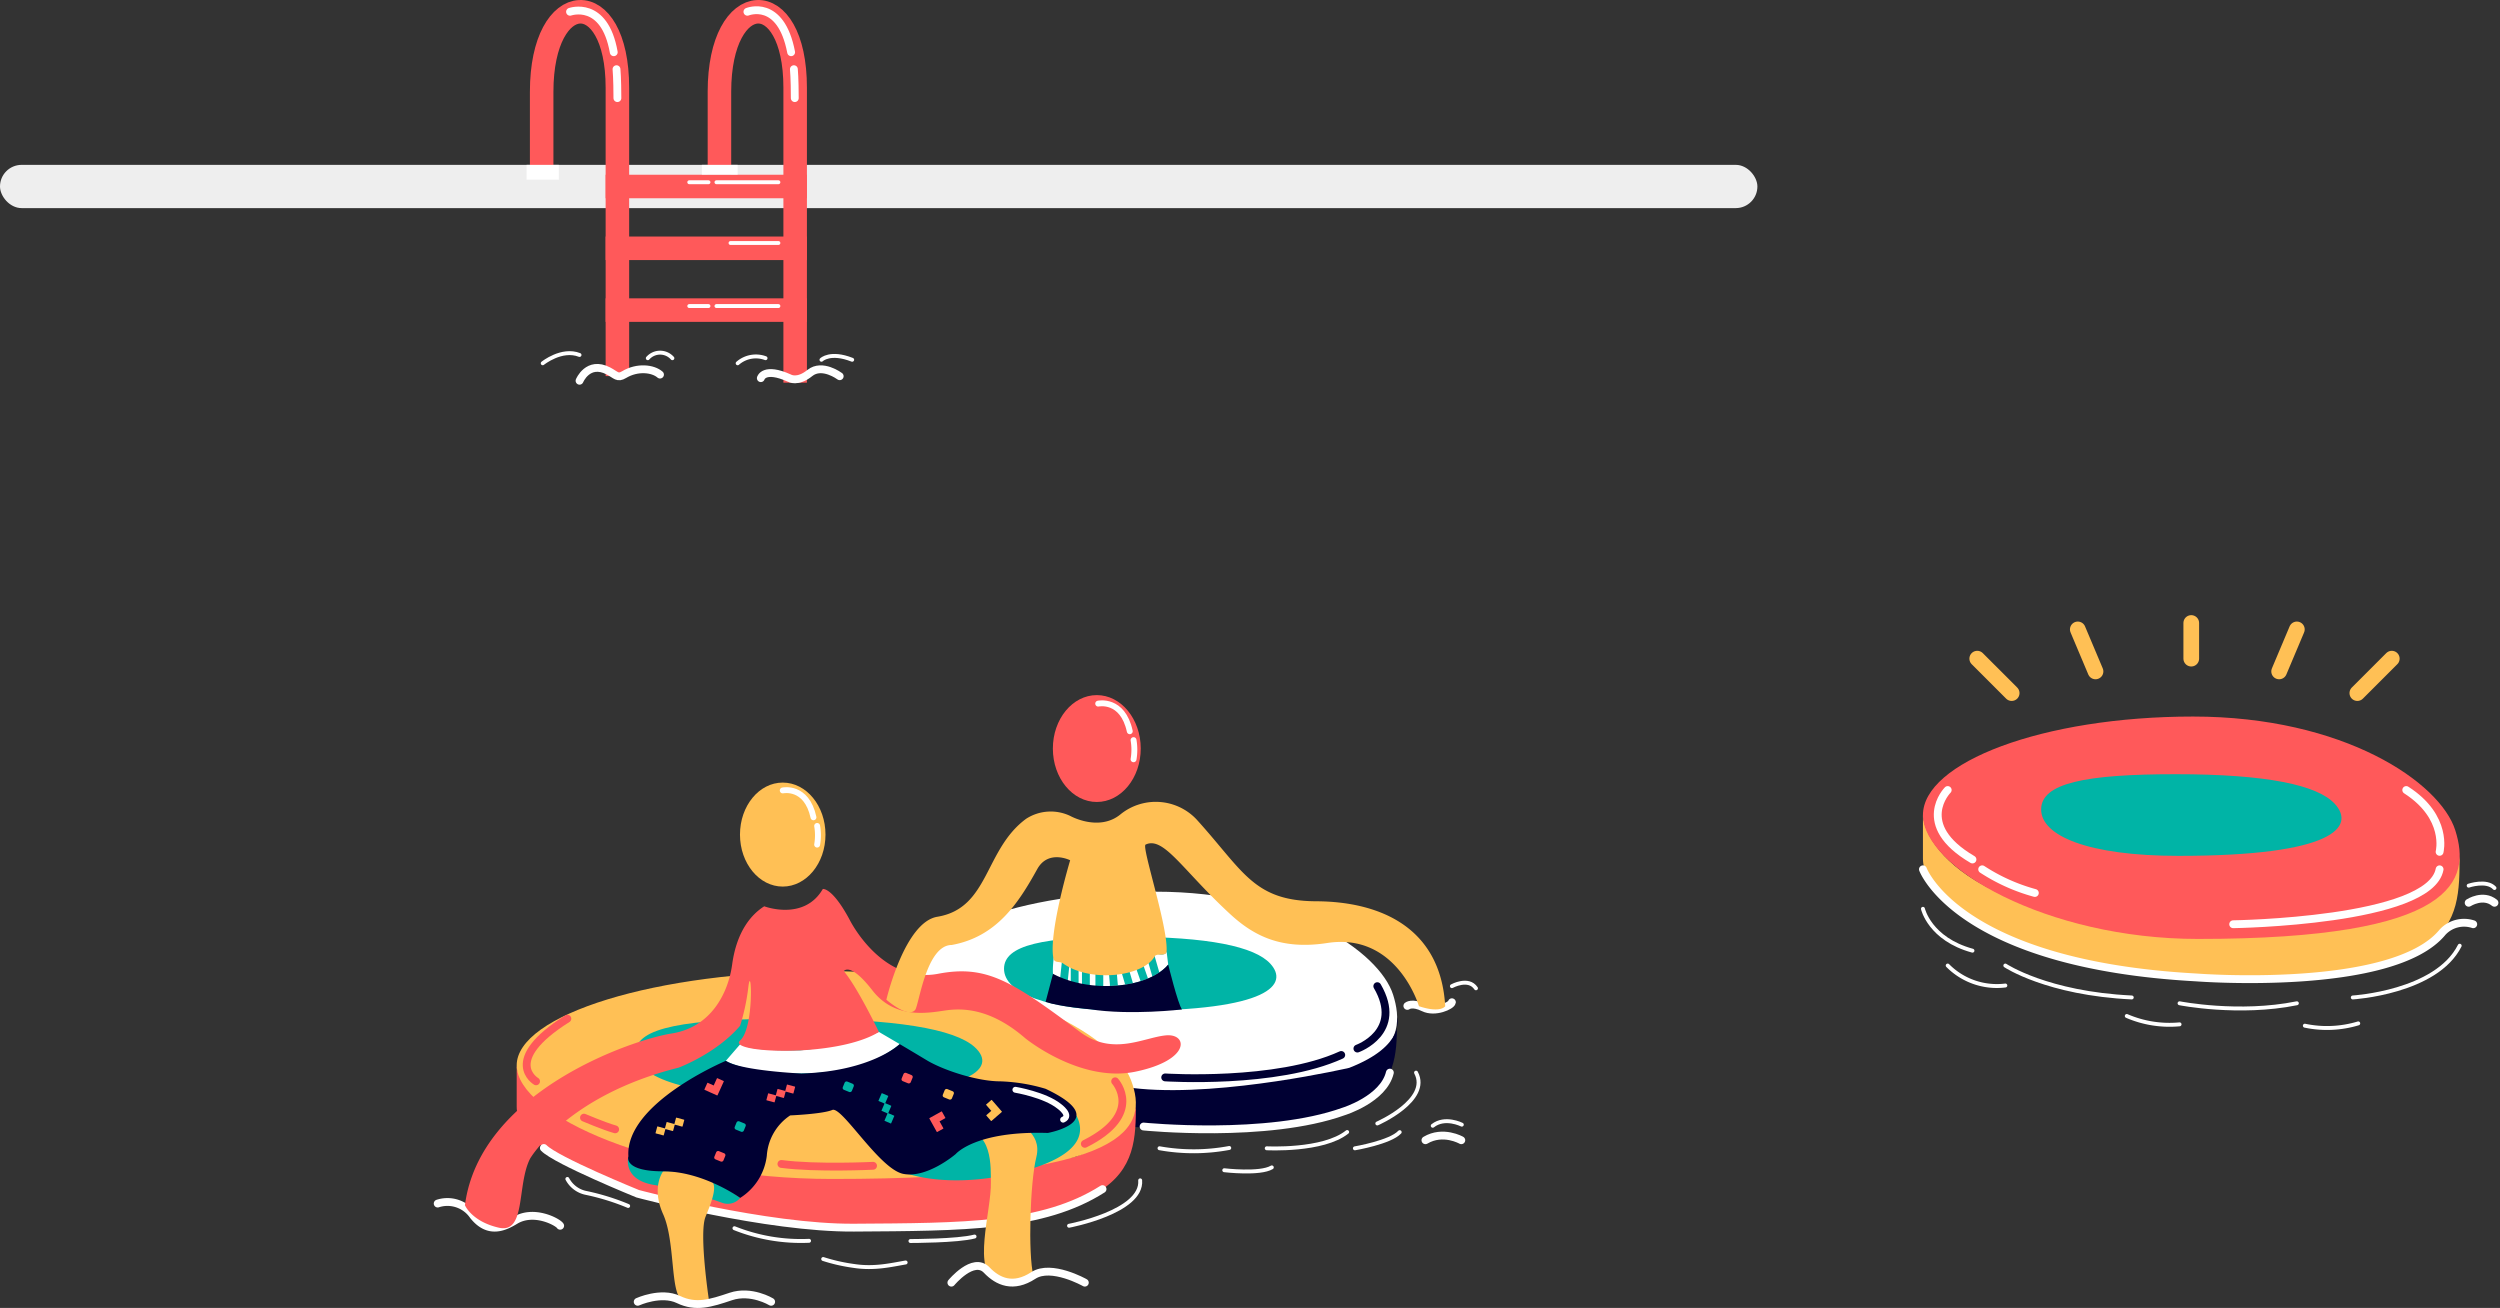 <svg xmlns="http://www.w3.org/2000/svg" xmlns:xlink="http://www.w3.org/1999/xlink" width="637.632" height="333.597" viewBox="0 0 637.632 333.597">
  <rect x="0" y="0" width="637.632" height="333.597" fill="#333333" stroke="none"/>
  <defs>
    <clipPath id="clip-path">
      <path id="Path_1896" data-name="Path 1896" d="M246.041,358.114s-.529,4.369,0,4.962,4.778,2.964,15.348,2.371,13.83-5.433,13.83-5.433l-.407-3.352s-.046,1.184-2.262.676c0,0-.944-.086-1.661,1.4,0,0-4.42,4.816-14.251,3.665a23.565,23.565,0,0,1-7.513-2.451s-1.009-.966-1.717-.751C247.41,359.2,246.152,358.962,246.041,358.114Z" transform="translate(-245.806 -356.662)" fill="none"/>
    </clipPath>
  </defs>
  <g id="Group_2163" data-name="Group 2163" transform="translate(20.229 -262.594)">
    <g id="Group_1705" data-name="Group 1705" transform="translate(148.548 126.941)">
      <path id="Path_1890" data-name="Path 1890" d="M438.437,425.2c-64.671-5.963-64.671-30.317-64.671-30.317v11.1c0,13.36,31.211,29.157,69.673,30.317,67.2,2.026,67.2-13.193,67.2-31.189,0,0,.169,8.589-13.454,14.2C497.185,419.308,462.253,427.394,438.437,425.2Z" transform="translate(-52.092 -51.352)" fill="#ffc055"/>
      <path id="Path_1893" data-name="Path 1893" d="M509.536,394.091c4.037,12.736.5,27.747-65.687,27.728-38.479-.011-70.083-18.243-70.083-31.6s30.421-25.123,68.9-25.123S505.662,381.87,509.536,394.091Z" transform="translate(-52.092 -46.686)" fill="#ff595a"/>
      <path id="Path_1894" data-name="Path 1894" d="M484.441,390.127c5.192,5.707.052,13.243-39.881,13.234-23.217-.006-35.045-5.142-35.045-11.829s11.082-9,34.3-9S480.034,385.284,484.441,390.127Z" transform="translate(-57.692 -49.418)" fill="#00b4a6"/>
      <line id="Line_189" data-name="Line 189" x2="8.786" y2="8.786" transform="translate(335.521 303.643)" fill="none" stroke="#ffc055" stroke-linecap="round" stroke-linejoin="round" stroke-width="4"/>
      <line id="Line_190" data-name="Line 190" x1="8.786" y2="8.786" transform="translate(432.469 303.643)" fill="none" stroke="#ffc055" stroke-linecap="round" stroke-linejoin="round" stroke-width="4"/>
      <line id="Line_191" data-name="Line 191" x2="4.52" y2="10.718" transform="translate(361.17 296.183)" fill="none" stroke="#ffc055" stroke-linecap="round" stroke-linejoin="round" stroke-width="4"/>
      <line id="Line_192" data-name="Line 192" x1="4.52" y2="10.718" transform="translate(412.523 296.183)" fill="none" stroke="#ffc055" stroke-linecap="round" stroke-linejoin="round" stroke-width="4"/>
      <line id="Line_193" data-name="Line 193" y2="9.095" transform="translate(390.11 294.548)" fill="none" stroke="#ffc055" stroke-linecap="round" stroke-linejoin="round" stroke-width="4"/>
      <path id="Path_1930" data-name="Path 1930" d="M514.119,425.308a7.454,7.454,0,0,0-7.812,2.008c-12.649,15.481-62.869,11.556-62.869,11.556-60.783-3.335-69.673-27.573-69.673-27.573" transform="translate(-52.092 -53.925)" fill="none" stroke="#fff" stroke-linecap="round" stroke-linejoin="round" stroke-width="2"/>
      <path id="Path_1931" data-name="Path 1931" d="M373.766,423.242s1.714,7.685,12.633,10.679" transform="translate(-52.092 -55.795)" fill="none" stroke="#fff" stroke-linecap="round" stroke-linejoin="round" stroke-width="1"/>
      <path id="Path_1932" data-name="Path 1932" d="M398.681,440.4s10.665,7.125,32.249,8.141" transform="translate(-55.995 -58.484)" fill="none" stroke="#fff" stroke-linecap="round" stroke-linejoin="round" stroke-width="1"/>
      <path id="Path_1933" data-name="Path 1933" d="M451.373,451.809s15.147,3,29.92,0" transform="translate(-64.249 -60.27)" fill="none" stroke="#fff" stroke-linecap="round" stroke-linejoin="round" stroke-width="1"/>
      <path id="Path_1934" data-name="Path 1934" d="M503.763,447.6s21.274-1.269,27.269-13.2" transform="translate(-72.456 -57.543)" fill="none" stroke="#fff" stroke-linecap="round" stroke-linejoin="round" stroke-width="1"/>
      <path id="Path_1935" data-name="Path 1935" d="M381.256,440.4a17.634,17.634,0,0,0,14.7,5.094" transform="translate(-53.265 -58.484)" fill="none" stroke="#fff" stroke-linecap="round" stroke-linejoin="round" stroke-width="1"/>
      <path id="Path_1936" data-name="Path 1936" d="M435.415,455.657a27.522,27.522,0,0,0,13.458,2.13" transform="translate(-61.749 -60.873)" fill="none" stroke="#fff" stroke-linecap="round" stroke-linejoin="round" stroke-width="1"/>
      <path id="Path_1937" data-name="Path 1937" d="M489.27,458.483a27.517,27.517,0,0,0,13.613-.587" transform="translate(-70.186 -61.224)" fill="none" stroke="#fff" stroke-linecap="round" stroke-linejoin="round" stroke-width="1"/>
      <path id="Path_1938" data-name="Path 1938" d="M538.809,421.225s3.658-2.378,6.586,0" transform="translate(-77.946 -55.314)" fill="none" stroke="#fff" stroke-linecap="round" stroke-linejoin="round" stroke-width="2"/>
      <path id="Path_1941" data-name="Path 1941" d="M538.809,416.143s4.582-1.563,6.586.6" transform="translate(-77.946 -54.598)" fill="none" stroke="#fff" stroke-linecap="round" stroke-linejoin="round" stroke-width="1"/>
      <path id="Path_1958" data-name="Path 1958" d="M467.593,425.308s50.158-.707,52.645-14.008" transform="translate(-66.79 -53.925)" fill="none" stroke="#fff" stroke-linecap="round" stroke-miterlimit="10" stroke-width="2"/>
      <path id="Path_1959" data-name="Path 1959" d="M528.437,403.088s2.291-8.816-8.507-15.77" transform="translate(-74.988 -50.168)" fill="none" stroke="#fff" stroke-linecap="round" stroke-miterlimit="10" stroke-width="2"/>
      <path id="Path_1960" data-name="Path 1960" d="M380.784,387.318s-8.792,8.859,6.316,17.719" transform="translate(-52.793 -50.168)" fill="none" stroke="#fff" stroke-linecap="round" stroke-miterlimit="10" stroke-width="2"/>
      <path id="Path_1961" data-name="Path 1961" d="M391.685,411.3a47.439,47.439,0,0,0,13.428,6.034" transform="translate(-54.899 -53.925)" fill="none" stroke="#fff" stroke-linecap="round" stroke-miterlimit="10" stroke-width="2"/>
    </g>
    <g id="Group_1707" data-name="Group 1707" transform="translate(110.548 116.941)">
      <rect id="Rectangle_887" data-name="Rectangle 887" width="448.229" height="11.03" rx="5.515" transform="translate(-130.777 187.702)" fill="#eee"/>
      <g id="Group_1706" data-name="Group 1706" transform="translate(3.532 148.255)">
        <path id="Path_1891" data-name="Path 1891" d="M419.147,241V222.156c0-26.617,19.315-27.426,19.315-1.038v70.549" transform="translate(-415.303 -201.355)" fill="none" stroke="#ff595a" stroke-linecap="square" stroke-linejoin="round" stroke-width="6"/>
        <path id="Path_1892" data-name="Path 1892" d="M472.91,240.155v-18c0-26.617,19.314-27.426,19.314-1.038v72.236" transform="translate(-423.724 -201.355)" fill="none" stroke="#ff595a" stroke-linecap="square" stroke-linejoin="round" stroke-width="6"/>
        <line id="Line_169" data-name="Line 169" x2="45.341" transform="translate(23.159 44.962)" fill="none" stroke="#ff595a" stroke-linecap="square" stroke-linejoin="round" stroke-width="6"/>
        <line id="Line_170" data-name="Line 170" x2="45.341" transform="translate(23.159 60.727)" fill="none" stroke="#ff595a" stroke-linecap="square" stroke-linejoin="round" stroke-width="6"/>
        <line id="Line_171" data-name="Line 171" x2="45.341" transform="translate(23.159 76.493)" fill="none" stroke="#ff595a" stroke-linecap="square" stroke-linejoin="round" stroke-width="6"/>
        <path id="Path_1928" data-name="Path 1928" d="M430.6,312.736s2.14-5.207,7.34-2.512c1.994,1.033,2.318,1.973,4.034.941,3.383-2.033,7.35-1.571,9.149,0" transform="translate(-417.096 -218.225)" fill="none" stroke="#fff" stroke-linecap="round" stroke-linejoin="round" stroke-width="2"/>
        <path id="Path_1929" data-name="Path 1929" d="M485.425,312.141s.813-2.947,7.316,0c0,0,2.033,1.241,5.182-1.31s7.621.815,7.621.815" transform="translate(-425.685 -218.292)" fill="none" stroke="#fff" stroke-linecap="round" stroke-linejoin="round" stroke-width="2"/>
        <rect id="Rectangle_896" data-name="Rectangle 896" width="8.225" height="3.775" transform="translate(0 39.447)" fill="#fff"/>
        <rect id="Rectangle_897" data-name="Rectangle 897" width="9.133" height="2.47" transform="translate(44.701 39.447)" fill="#fff"/>
        <path id="Path_1954" data-name="Path 1954" d="M427.724,201.7s8.779-3.142,11.153,10.318" transform="translate(-416.646 -201.296)" fill="none" stroke="#fff" stroke-linecap="round" stroke-miterlimit="10" stroke-width="2"/>
        <path id="Path_1955" data-name="Path 1955" d="M441.78,219.12s.227,2.461.227,7.379" transform="translate(-418.848 -204.075)" fill="none" stroke="#fff" stroke-linecap="round" stroke-miterlimit="10" stroke-width="2"/>
        <path id="Path_1956" data-name="Path 1956" d="M481.369,201.681s8.5-3.52,11.153,10.318" transform="translate(-425.049 -201.28)" fill="none" stroke="#fff" stroke-linecap="round" stroke-miterlimit="10" stroke-width="2"/>
        <path id="Path_1957" data-name="Path 1957" d="M495.425,219.12s.227,2.461.227,7.379" transform="translate(-427.251 -204.075)" fill="none" stroke="#fff" stroke-linecap="round" stroke-miterlimit="10" stroke-width="2"/>
        <line id="Line_198" data-name="Line 198" x2="15.8" transform="translate(48.424 43.879)" fill="none" stroke="#fff" stroke-linecap="round" stroke-miterlimit="10" stroke-width="1"/>
        <line id="Line_199" data-name="Line 199" x2="4.896" transform="translate(41.492 43.879)" fill="none" stroke="#fff" stroke-linecap="round" stroke-miterlimit="10" stroke-width="1"/>
        <line id="Line_200" data-name="Line 200" x2="15.8" transform="translate(48.424 75.459)" fill="none" stroke="#fff" stroke-linecap="round" stroke-miterlimit="10" stroke-width="1"/>
        <line id="Line_201" data-name="Line 201" x2="4.896" transform="translate(41.492 75.459)" fill="none" stroke="#fff" stroke-linecap="round" stroke-miterlimit="10" stroke-width="1"/>
        <line id="Line_202" data-name="Line 202" x2="12.211" transform="translate(52.014 59.376)" fill="none" stroke="#fff" stroke-linecap="round" stroke-miterlimit="10" stroke-width="1"/>
        <path id="Path_1969" data-name="Path 1969" d="M419.465,307.581s4.842-3.913,9.389-2.121" transform="translate(-415.352 -217.526)" fill="none" stroke="#fff" stroke-linecap="round" stroke-linejoin="round" stroke-width="1"/>
        <path id="Path_1970" data-name="Path 1970" d="M451.247,306.256a4.177,4.177,0,0,1,6.268,0" transform="translate(-420.331 -217.497)" fill="none" stroke="#fff" stroke-linecap="round" stroke-linejoin="round" stroke-width="1"/>
        <path id="Path_1971" data-name="Path 1971" d="M478.422,307.73a7.049,7.049,0,0,1,7.108-1.3" transform="translate(-424.588 -217.675)" fill="none" stroke="#fff" stroke-linecap="round" stroke-linejoin="round" stroke-width="1"/>
        <path id="Path_1972" data-name="Path 1972" d="M503.763,306.819s2.227-2.213,7.836,0" transform="translate(-428.557 -217.659)" fill="none" stroke="#fff" stroke-linecap="round" stroke-linejoin="round" stroke-width="1"/>
      </g>
    </g>
    <g id="Group_1704" data-name="Group 1704" transform="translate(94.548 193.941)">
      <path id="Path_1887" data-name="Path 1887" d="M325.844,364.917c3.661,11.549.42,26.02-59.592,26-34.89-.01-63.515-17.4-63.515-29.518s27.584-22.78,62.474-22.78S322.331,353.836,325.844,364.917Z" transform="translate(-85.301 -42.54)" fill="#fff"/>
      <path id="Path_1888" data-name="Path 1888" d="M261.375,393.123c-58.639-5.408-58.639-27.49-58.639-27.49V375.7c0,12.115,28.3,26.438,63.175,27.49,60.933,1.837,60.933-11.963,60.932-28.28,0,0,2.444,7.169-12.2,12.872C314.644,387.783,282.97,395.114,261.375,393.123Z" transform="translate(-85.301 -46.771)" fill="#003"/>
      <path id="Path_1889" data-name="Path 1889" d="M298.974,359.137c4.708,5.175.047,12.009-36.162,12-21.052-.005-31.777-4.662-31.777-10.726s10.049-8.162,31.1-8.162S294.978,354.745,298.974,359.137Z" transform="translate(-89.733 -44.674)" fill="#00b4a6"/>
      <path id="Path_1895" data-name="Path 1895" d="M246.041,358.114s-.529,4.369,0,4.962,4.778,2.964,15.348,2.371,13.83-5.433,13.83-5.433l-.407-3.352s-.046,1.184-2.262.676c0,0-.944-.086-1.661,1.4,0,0-4.42,4.816-14.251,3.665a23.565,23.565,0,0,1-7.513-2.451s-1.009-.966-1.717-.751C247.41,359.2,246.152,358.962,246.041,358.114Z" transform="translate(-92.048 -45.366)" fill="#fff"/>
      <g id="Group_1493" data-name="Group 1493" transform="translate(153.759 311.296)">
        <g id="Group_1492" data-name="Group 1492" clip-path="url(#clip-path)">
          <g id="Group_1491" data-name="Group 1491" transform="translate(2.763 1.014)">
            <line id="Line_180" data-name="Line 180" y1="5.28" x2="0.55" transform="translate(0 1.527)" fill="none" stroke="#00b4a6" stroke-linecap="round" stroke-miterlimit="10" stroke-width="2"/>
            <line id="Line_181" data-name="Line 181" y2="4.622" transform="translate(2.799 2.705)" fill="none" stroke="#00b4a6" stroke-linecap="round" stroke-miterlimit="10" stroke-width="2"/>
            <line id="Line_182" data-name="Line 182" y2="3.901" transform="translate(5.661 4.04)" fill="none" stroke="#00b4a6" stroke-linecap="round" stroke-miterlimit="10" stroke-width="2"/>
            <line id="Line_183" data-name="Line 183" y1="2.987" transform="translate(9.093 4.828)" fill="none" stroke="#00b4a6" stroke-linecap="round" stroke-miterlimit="10" stroke-width="2"/>
            <line id="Line_184" data-name="Line 184" x1="0.301" y1="3.499" transform="translate(12.519 4.273)" fill="none" stroke="#00b4a6" stroke-linecap="round" stroke-miterlimit="10" stroke-width="2"/>
            <line id="Line_185" data-name="Line 185" x2="0.869" y2="2.958" transform="translate(15.812 4.37)" fill="none" stroke="#00b4a6" stroke-linecap="round" stroke-miterlimit="10" stroke-width="2"/>
            <line id="Line_186" data-name="Line 186" x2="1.501" y2="4.31" transform="translate(19.22 2.422)" fill="none" stroke="#00b4a6" stroke-linecap="round" stroke-miterlimit="10" stroke-width="2"/>
            <line id="Line_187" data-name="Line 187" x2="1.728" y2="5.976" transform="translate(22.089)" fill="none" stroke="#00b4a6" stroke-linecap="round" stroke-miterlimit="10" stroke-width="2"/>
          </g>
        </g>
      </g>
      <path id="Path_1897" data-name="Path 1897" d="M274.875,360.637s2.5,10.171,3.522,11.466c0,0-13.162,1.556-23.438-.042,0,0-7.627-.627-11.352-1.88l1.892-7.173s6.641,3.984,16.9,2.958C271.839,365.024,274.875,360.637,274.875,360.637Z" transform="translate(-91.703 -45.988)" fill="#003"/>
      <ellipse id="Ellipse_208" data-name="Ellipse 208" cx="11.206" cy="13.628" rx="11.206" ry="13.628" transform="translate(153.759 245.943)" fill="#ff595a"/>
      <path id="Path_1898" data-name="Path 1898" d="M158.217,418.981c-74.617-5.7-74.563-27.848-74.563-27.848v10.614c0,12.773,35.692,29.031,80.069,30.139,77.536,1.937,77.855-13.769,77.855-30.972,0,0,.655,7.531-15.524,13.572C226.054,414.486,185.7,421.08,158.217,418.981Z" transform="translate(-66.647 -50.765)" fill="#ff595a"/>
      <path id="Path_1899" data-name="Path 1899" d="M240.306,390.378c4.658,12.176.1,25.3-76.264,25.277-44.4-.01-80.388-16.21-80.388-28.983s35.1-24.018,79.5-24.018S235.836,378.695,240.306,390.378Z" transform="translate(-66.647 -46.304)" fill="#ffc055"/>
      <path id="Path_1900" data-name="Path 1900" d="M206.114,384.283c5.99,5.456.06,12.661-46.015,12.652-26.788-.005-40.436-4.916-40.436-11.309s12.788-8.606,39.575-8.606S201.03,379.653,206.114,384.283Z" transform="translate(-72.287 -48.555)" fill="#00b4a6"/>
      <path id="Path_1901" data-name="Path 1901" d="M150.775,383.933l-3.866,4.471s5.666,3.63,20.838,3.187c7.228-.211,16.339-1.423,23.5-7.454l-5.29-3.1a77.454,77.454,0,0,1-20.036,4.7S151.81,386.085,150.775,383.933Z" transform="translate(-76.555 -49.184)" fill="#fff"/>
      <path id="Path_1902" data-name="Path 1902" d="M117.408,418.654s-1.731,6.07,6.846,7.351a95.718,95.718,0,0,1,17.155,4.536,4.108,4.108,0,0,0,4.509-1.277s-5.3-4.047-10.326-5.23a26.423,26.423,0,0,0-10.706-2.268S118.251,423.33,117.408,418.654Z" transform="translate(-71.912 -55.077)" fill="#00b4a6"/>
      <path id="Path_1903" data-name="Path 1903" d="M201.279,420.975s8.246,3.312,22.285,1.135c8.673-1.345,26.438-5.681,21.285-15.758,0,0-3.972,4.077-9.492,4.1a61.217,61.217,0,0,0-11.993.681s-8.315.635-12.3,5.338C211.064,416.472,209.469,418.29,201.279,420.975Z" transform="translate(-85.072 -53.15)" fill="#00b4a6"/>
      <path id="Path_1904" data-name="Path 1904" d="M91.869,416.133C95.054,419.378,115.8,427.8,115.8,427.8s32.832,8.8,55.163,8.65c27.888-.185,48.129-.111,63.4-9.83" transform="translate(-67.934 -54.682)" fill="none" stroke="#fff" stroke-linecap="round" stroke-linejoin="round" stroke-width="2"/>
      <ellipse id="Ellipse_209" data-name="Ellipse 209" cx="10.905" cy="13.262" rx="10.905" ry="13.262" transform="translate(73.957 268.253)" fill="#ffc055"/>
      <path id="Path_1905" data-name="Path 1905" d="M127.694,423.188s-3.131,4,0,10.957,1.78,20.433,4.833,21.74,6.819,0,6.819,0-2.533-16.805-.869-21.044c1.019-2.594,3.317-7.712,1.577-9.137A26.008,26.008,0,0,0,127.694,423.188Z" transform="translate(-73.327 -55.785)" fill="#ffc055"/>
      <path id="Path_1906" data-name="Path 1906" d="M231.736,408.366s7.021,2.344,5.393,8.856-2.124,24.708-.771,30.2c0,0-2.106,4.07-9.025,1.628s-1.6-17.993-1.8-25.522c-.083-3.109.713-14.055-8.236-13.038C217.294,410.491,225.124,407.994,231.736,408.366Z" transform="translate(-87.581 -53.459)" fill="#ffc055"/>
      <path id="Path_1907" data-name="Path 1907" d="M142.28,388.98s-25.727,10.791-24.857,24.357c0,0-1.392,3.826,8.87,3.826s19.641,6.783,19.641,6.783a14.771,14.771,0,0,0,6.795-10.784,13.4,13.4,0,0,1,5.958-10.261s8.3-.347,10.738-1.392,12.013,15.077,18.1,16.3,13.392-5.063,13.392-5.063,5.009-5.955,23.48-5.371c0,0,16.83-3.041-.565-11.259a45.263,45.263,0,0,0-11.621-1.906c-5.565,0-13.914-2.624-18.436-5.225,0,0-4.566-2.752-7.153-4.267,0,0-7.109,6.909-25.022,7.5C161.6,392.218,146.094,391.526,142.28,388.98Z" transform="translate(-71.927 -49.76)" fill="#003"/>
      <path id="Path_1908" data-name="Path 1908" d="M132.891,407.468l-1.9-.511a.1.1,0,0,0-.126.073l-.417,1.549-1.866-.5a.1.1,0,0,0-.126.073l-.416,1.547-1.842-.5a.1.1,0,0,0-.126.073l-.424,1.578a.1.1,0,0,0,.073.126l1.9.51a.1.1,0,0,0,.126-.073l.417-1.546,1.842.5a.1.1,0,0,0,.126-.073l.417-1.549,1.866.5a.1.1,0,0,0,.126-.073l.425-1.578A.1.1,0,0,0,132.891,407.468Z" transform="translate(-73.225 -53.244)" fill="#ffc055"/>
      <path id="Path_1909" data-name="Path 1909" d="M166.422,397.465l-1.9-.511a.1.1,0,0,0-.126.073l-.417,1.549-1.865-.5a.1.1,0,0,0-.126.073l-.417,1.546-1.842-.5a.1.1,0,0,0-.126.073l-.424,1.577a.1.1,0,0,0,.073.126l1.9.511a.1.1,0,0,0,.126-.073l.416-1.547,1.842.5a.1.1,0,0,0,.126-.073l.417-1.549,1.866.5a.1.1,0,0,0,.126-.073l.424-1.577A.1.1,0,0,0,166.422,397.465Z" transform="translate(-78.477 -51.677)" fill="#ff595a"/>
      <path id="Path_1910" data-name="Path 1910" d="M196.307,407.222l.777-1.806a.1.1,0,0,0-.054-.135l-1.474-.633.763-1.775a.1.1,0,0,0-.053-.135l-1.472-.633.754-1.753a.1.1,0,0,0-.054-.135l-1.5-.645a.1.1,0,0,0-.134.054l-.777,1.806a.1.1,0,0,0,.054.135l1.471.633-.753,1.752a.1.1,0,0,0,.053.134l1.474.634-.763,1.775a.1.1,0,0,0,.053.134l1.5.646A.1.1,0,0,0,196.307,407.222Z" transform="translate(-83.787 -52.086)" fill="#00b4a6"/>
      <rect id="Rectangle_891" data-name="Rectangle 891" width="2.273" height="2.499" rx="0.501" transform="translate(72.421 356.558) rotate(-67.758)" fill="#00b4a6"/>
      <rect id="Rectangle_892" data-name="Rectangle 892" width="2.273" height="2.499" rx="0.501" transform="translate(99.987 346.417) rotate(-67.758)" fill="#00b4a6"/>
      <rect id="Rectangle_893" data-name="Rectangle 893" width="2.273" height="2.499" rx="0.501" transform="translate(114.999 344.207) rotate(-67.758)" fill="#ff595a"/>
      <rect id="Rectangle_894" data-name="Rectangle 894" width="2.273" height="2.499" rx="0.501" transform="translate(67.229 364.156) rotate(-67.758)" fill="#ff595a"/>
      <rect id="Rectangle_895" data-name="Rectangle 895" width="2.273" height="2.499" rx="0.501" transform="translate(125.501 348.333) rotate(-67.758)" fill="#ffc055"/>
      <path id="Path_1911" data-name="Path 1911" d="M143.776,399.355a.107.107,0,0,1-.142.054l-1.557-.7c-.005,0-.009-.008-.013-.01a.1.1,0,0,1-.017,0l-1.557-.7a.107.107,0,0,1-.053-.142l.724-1.6a.107.107,0,0,1,.142-.054l1.489.674.815-1.8a.107.107,0,0,1,.142-.053l1.556.7a.107.107,0,0,1,.054.142l-.847,1.873-.009.013a.044.044,0,0,1,0,.014Z" transform="translate(-75.54 -51.371)" fill="#ff595a"/>
      <path id="Path_1912" data-name="Path 1912" d="M229.614,404.537a.107.107,0,0,1-.011.151l-1.29,1.119s-.01.005-.014.008-.006.01-.011.013L227,406.948a.107.107,0,0,1-.151-.01l-1.152-1.327a.108.108,0,0,1,.011-.152l1.235-1.071-1.3-1.494a.108.108,0,0,1,.011-.152l1.289-1.119a.107.107,0,0,1,.151.011l1.347,1.552a.057.057,0,0,1,.008.014l.013.009Z" transform="translate(-88.885 -52.405)" fill="#ffc055"/>
      <path id="Path_1913" data-name="Path 1913" d="M208.469,406.91a.107.107,0,0,1,.041-.146l1.493-.829a.064.064,0,0,1,.017-.005.08.08,0,0,1,.013-.011l1.494-.83a.106.106,0,0,1,.145.042l.853,1.537a.107.107,0,0,1-.041.145l-1.429.794.961,1.73a.106.106,0,0,1-.042.145l-1.493.83a.107.107,0,0,1-.146-.042l-1-1.8s0-.009-.005-.014-.007-.007-.01-.012Z" transform="translate(-86.197 -52.95)" fill="#ff595a"/>
      <path id="Path_1914" data-name="Path 1914" d="M120.248,462.3s5.952-2.721,10.4-.581,8.159.968,13.35-.775,10.287,1.356,10.287,1.356" transform="translate(-72.379 -61.618)" fill="none" stroke="#fff" stroke-linecap="round" stroke-linejoin="round" stroke-width="2"/>
      <path id="Path_1915" data-name="Path 1915" d="M215.114,456.069s5.6-6.795,9.005-3.221c2.873,3.015,6.8,4.723,11.9,1.387,4.584-3,13.134,1.833,13.134,1.833" transform="translate(-87.24 -60.27)" fill="none" stroke="#fff" stroke-linecap="round" stroke-linejoin="round" stroke-width="2"/>
      <path id="Path_1916" data-name="Path 1916" d="M59.763,432.861a7.992,7.992,0,0,1,9.034,3.019c3.935,5.028,8.111,2.869,10.74,1.276,4.777-2.9,10.9.433,11.459,1.367" transform="translate(-62.904 -57.24)" fill="none" stroke="#fff" stroke-linecap="round" stroke-linejoin="round" stroke-width="2"/>
      <path id="Path_1917" data-name="Path 1917" d="M98.977,425.5a6.936,6.936,0,0,0,4.59,3.52,59.5,59.5,0,0,1,10.912,3.366" transform="translate(-69.047 -56.149)" fill="none" stroke="#fff" stroke-linecap="round" stroke-linejoin="round" stroke-width="1"/>
      <path id="Path_1918" data-name="Path 1918" d="M149.512,440.4a45.785,45.785,0,0,0,19.022,3.21" transform="translate(-76.963 -58.484)" fill="none" stroke="#fff" stroke-linecap="round" stroke-linejoin="round" stroke-width="1"/>
      <path id="Path_1919" data-name="Path 1919" d="M202.736,444.057s12.05.009,16.353-1.145" transform="translate(-85.301 -58.877)" fill="none" stroke="#fff" stroke-linecap="round" stroke-linejoin="round" stroke-width="1"/>
      <path id="Path_1920" data-name="Path 1920" d="M250.7,437.5s18.785-3.531,18.143-11.583" transform="translate(-92.815 -56.214)" fill="none" stroke="#fff" stroke-linecap="round" stroke-linejoin="round" stroke-width="1"/>
      <path id="Path_1921" data-name="Path 1921" d="M176.351,449.707a45.475,45.475,0,0,0,7.848,1.773c5.223.81,9.651-.287,13.175-.886" transform="translate(-81.168 -59.941)" fill="none" stroke="#fff" stroke-linecap="round" stroke-linejoin="round" stroke-width="1"/>
      <path id="Path_1922" data-name="Path 1922" d="M273.244,407.09s31.487,3.179,51.036-3.852c0,0,10.172-3.136,11.777-9.9" transform="translate(-96.346 -51.112)" fill="none" stroke="#fff" stroke-linecap="round" stroke-linejoin="round" stroke-width="2"/>
      <path id="Path_1923" data-name="Path 1923" d="M310.484,415.45s14.37.774,20.517-4.15" transform="translate(-102.179 -53.925)" fill="none" stroke="#fff" stroke-linecap="round" stroke-linejoin="round" stroke-width="1"/>
      <path id="Path_1924" data-name="Path 1924" d="M278.062,416.2a49.364,49.364,0,0,0,17.783-.072" transform="translate(-97.1 -54.682)" fill="none" stroke="#fff" stroke-linecap="round" stroke-linejoin="round" stroke-width="1"/>
      <path id="Path_1925" data-name="Path 1925" d="M343.924,406.31s13.612-5.952,9.879-12.967" transform="translate(-107.417 -51.112)" fill="none" stroke="#fff" stroke-linecap="round" stroke-linejoin="round" stroke-width="1"/>
      <path id="Path_1926" data-name="Path 1926" d="M337.148,415.468s9.025-1.531,11.428-4.13" transform="translate(-106.356 -53.931)" fill="none" stroke="#fff" stroke-linecap="round" stroke-linejoin="round" stroke-width="1"/>
      <path id="Path_1927" data-name="Path 1927" d="M297.638,422.725s9.089,1.085,12.129-.728" transform="translate(-100.167 -55.6)" fill="none" stroke="#fff" stroke-linecap="round" stroke-linejoin="round" stroke-width="1"/>
      <path id="Path_1939" data-name="Path 1939" d="M368.107,408.911s-4.326-2.179-7.419.284" transform="translate(-110.043 -53.411)" fill="none" stroke="#fff" stroke-linecap="round" stroke-linejoin="round" stroke-width="1"/>
      <path id="Path_1940" data-name="Path 1940" d="M367.629,413.566s-4.646-2.679-9.148,0" transform="translate(-109.698 -54.093)" fill="none" stroke="#fff" stroke-linecap="round" stroke-linejoin="round" stroke-width="2"/>
      <path id="Path_1947" data-name="Path 1947" d="M164.111,307.984s6.06-1.338,7.841,6.856" transform="translate(-79.25 -37.728)" fill="none" stroke="#fff" stroke-linecap="round" stroke-miterlimit="10" stroke-width="1.5"/>
      <path id="Path_1948" data-name="Path 1948" d="M174.519,318.737a14.127,14.127,0,0,1,0,4.759" transform="translate(-80.881 -39.425)" fill="none" stroke="#fff" stroke-linecap="round" stroke-miterlimit="10" stroke-width="1.5"/>
      <path id="Path_1949" data-name="Path 1949" d="M259.512,281.731s6.227-1.375,8.057,7.045" transform="translate(-94.194 -33.615)" fill="none" stroke="#fff" stroke-linecap="round" stroke-miterlimit="10" stroke-width="1.5"/>
      <path id="Path_1950" data-name="Path 1950" d="M270.207,292.78a14.518,14.518,0,0,1,0,4.89" transform="translate(-95.87 -35.359)" fill="none" stroke="#fff" stroke-linecap="round" stroke-miterlimit="10" stroke-width="1.5"/>
      <path id="Path_1951" data-name="Path 1951" d="M175.984,341.3s2.134.4,5.241,6.56" transform="translate(-81.11 -42.959)" fill="none" stroke="#fff" stroke-linecap="round" stroke-miterlimit="10" stroke-width="1.5"/>
      <path id="Path_1952" data-name="Path 1952" d="M353.013,372.991s1.2-1.013,4.146.432,7.113-.536,7.217-1.37" transform="translate(-108.841 -47.777)" fill="none" stroke="#fff" stroke-linecap="round" stroke-linejoin="round" stroke-width="2"/>
      <path id="Path_1953" data-name="Path 1953" d="M214.168,364.55s7.309-.959,11.667,1.517" transform="translate(-87.091 -46.573)" fill="none" stroke="#fff" stroke-linecap="round" stroke-miterlimit="10" stroke-width="1.5"/>
      <path id="Path_1962" data-name="Path 1962" d="M234.47,398.527s7.5,1.251,11.19,4.222c0,0,3.3,2.377.983,3.4" transform="translate(-90.272 -51.924)" fill="none" stroke="#fff" stroke-linecap="round" stroke-miterlimit="10" stroke-width="1.5"/>
      <path id="Path_1963" data-name="Path 1963" d="M279.781,393.724s28.352,1.846,44.9-5.726" transform="translate(-97.37 -50.274)" fill="none" stroke="#003" stroke-linecap="round" stroke-miterlimit="10" stroke-width="2"/>
      <path id="Path_1964" data-name="Path 1964" d="M337.906,383.107s11.869-4.237,5.075-15.916" transform="translate(-106.475 -47.015)" fill="none" stroke="#003" stroke-linecap="round" stroke-miterlimit="10" stroke-width="2"/>
      <path id="Path_1965" data-name="Path 1965" d="M263.207,395.963s7.525,8.331-7.734,15.952" transform="translate(-93.562 -51.522)" fill="none" stroke="#ff595a" stroke-linecap="round" stroke-miterlimit="10" stroke-width="2"/>
      <path id="Path_1966" data-name="Path 1966" d="M187.085,421.43s-14.367.713-23.375-.467" transform="translate(-79.187 -55.438)" fill="none" stroke="#ff595a" stroke-linecap="round" stroke-miterlimit="10" stroke-width="2"/>
      <path id="Path_1967" data-name="Path 1967" d="M89.069,393s-9.036-5.244,7.981-15.975" transform="translate(-67.119 -48.555)" fill="none" stroke="#ff595a" stroke-linecap="round" stroke-miterlimit="10" stroke-width="2"/>
      <path id="Path_1968" data-name="Path 1968" d="M104,406.954s5.113,2.177,7.954,2.985" transform="translate(-69.833 -53.244)" fill="none" stroke="#ff595a" stroke-linecap="round" stroke-miterlimit="10" stroke-width="2"/>
      <path id="Path_1973" data-name="Path 1973" d="M366.487,367.026s4.216-2.324,6.139.546" transform="translate(-110.952 -46.85)" fill="none" stroke="#fff" stroke-linecap="round" stroke-linejoin="round" stroke-width="1"/>
      <path id="Path_1974" data-name="Path 1974" d="M144.331,342.216s10.152,3.858,14.949-4.414c0,0,2.409-.481,6.9,7.962,0,0,8.17,16.4,22.506,13.665,12.413-2.37,18.888,1.927,36.2,14.836,8.343,6.221,16.2,1.418,21.866.875s6.43,6.307-7.7,9.249-28.137-8.513-28.137-8.513c-8.778-7.611-15.923-7.751-20.416-7.088s-12.863,2.246-18.579-5.129-7.293-4.9-7.293-4.9c3.456,4.054,8.962,15.505,8.962,15.505-10.873,6.734-39.031,5.349-35.4,2.179s2.9-20.01,2.112-13.783a54.445,54.445,0,0,1-2.112,10.019c-6.074,7.132-15.719,10.7-15.719,10.7-28.531,7.132-37.842,23.18-37.842,23.18-3.438,6.691-.991,19.218-7.963,17.634S68,418.448,68,418.448c3.764-28.926,42.6-42.2,52.7-43.786s14.459-10.328,15.454-17.6c1.2-8.761,5.123-12.908,8.179-14.843" transform="translate(-64.194 -42.411)" fill="#ff595a"/>
      <path id="Path_1975" data-name="Path 1975" d="M251.1,315.73" transform="translate(-92.877 -38.954)" fill="#ffc055"/>
      <path id="Path_1976" data-name="Path 1976" d="M242.384,315.06s7.353,4.1,12.83-.46a14.3,14.3,0,0,1,19.312,1.29c11.994,13.193,14.529,20.848,30.579,20.919,15.4.067,31.688,6.057,32.884,26.763,0,0-1.117,1.861-6.7,0,0,0-5.518-18.88-23.393-16.118-11.724,1.812-18.749-1.842-24.746-7.367-12.134-11.176-16.951-19.942-21.577-17.734-1.095.523,5.747,20.889,5.354,27.228-.09,1.467-2.477.307-3.036,1.286-2.978,5.211-16.441,6.743-23.348,1.81-.977-.7-2.234.072-2.508-1.452-1.187-6.6,4.294-24.875,4.294-24.875s-5.585-2.819-8.4,2.266c-4.834,8.741-10.361,17.243-21.791,19.338-6.546,0-8.374,15.4-9.344,16.563-1.861,2.233-7.34-2.605-7.34-2.605s4.621-19.772,13-21.153c13.265-2.185,11.963-17.161,22.662-25a11.559,11.559,0,0,1,11.266-.7" transform="translate(-84.16 -38.284)" fill="#ffc055"/>
    </g>
  </g>
</svg>
